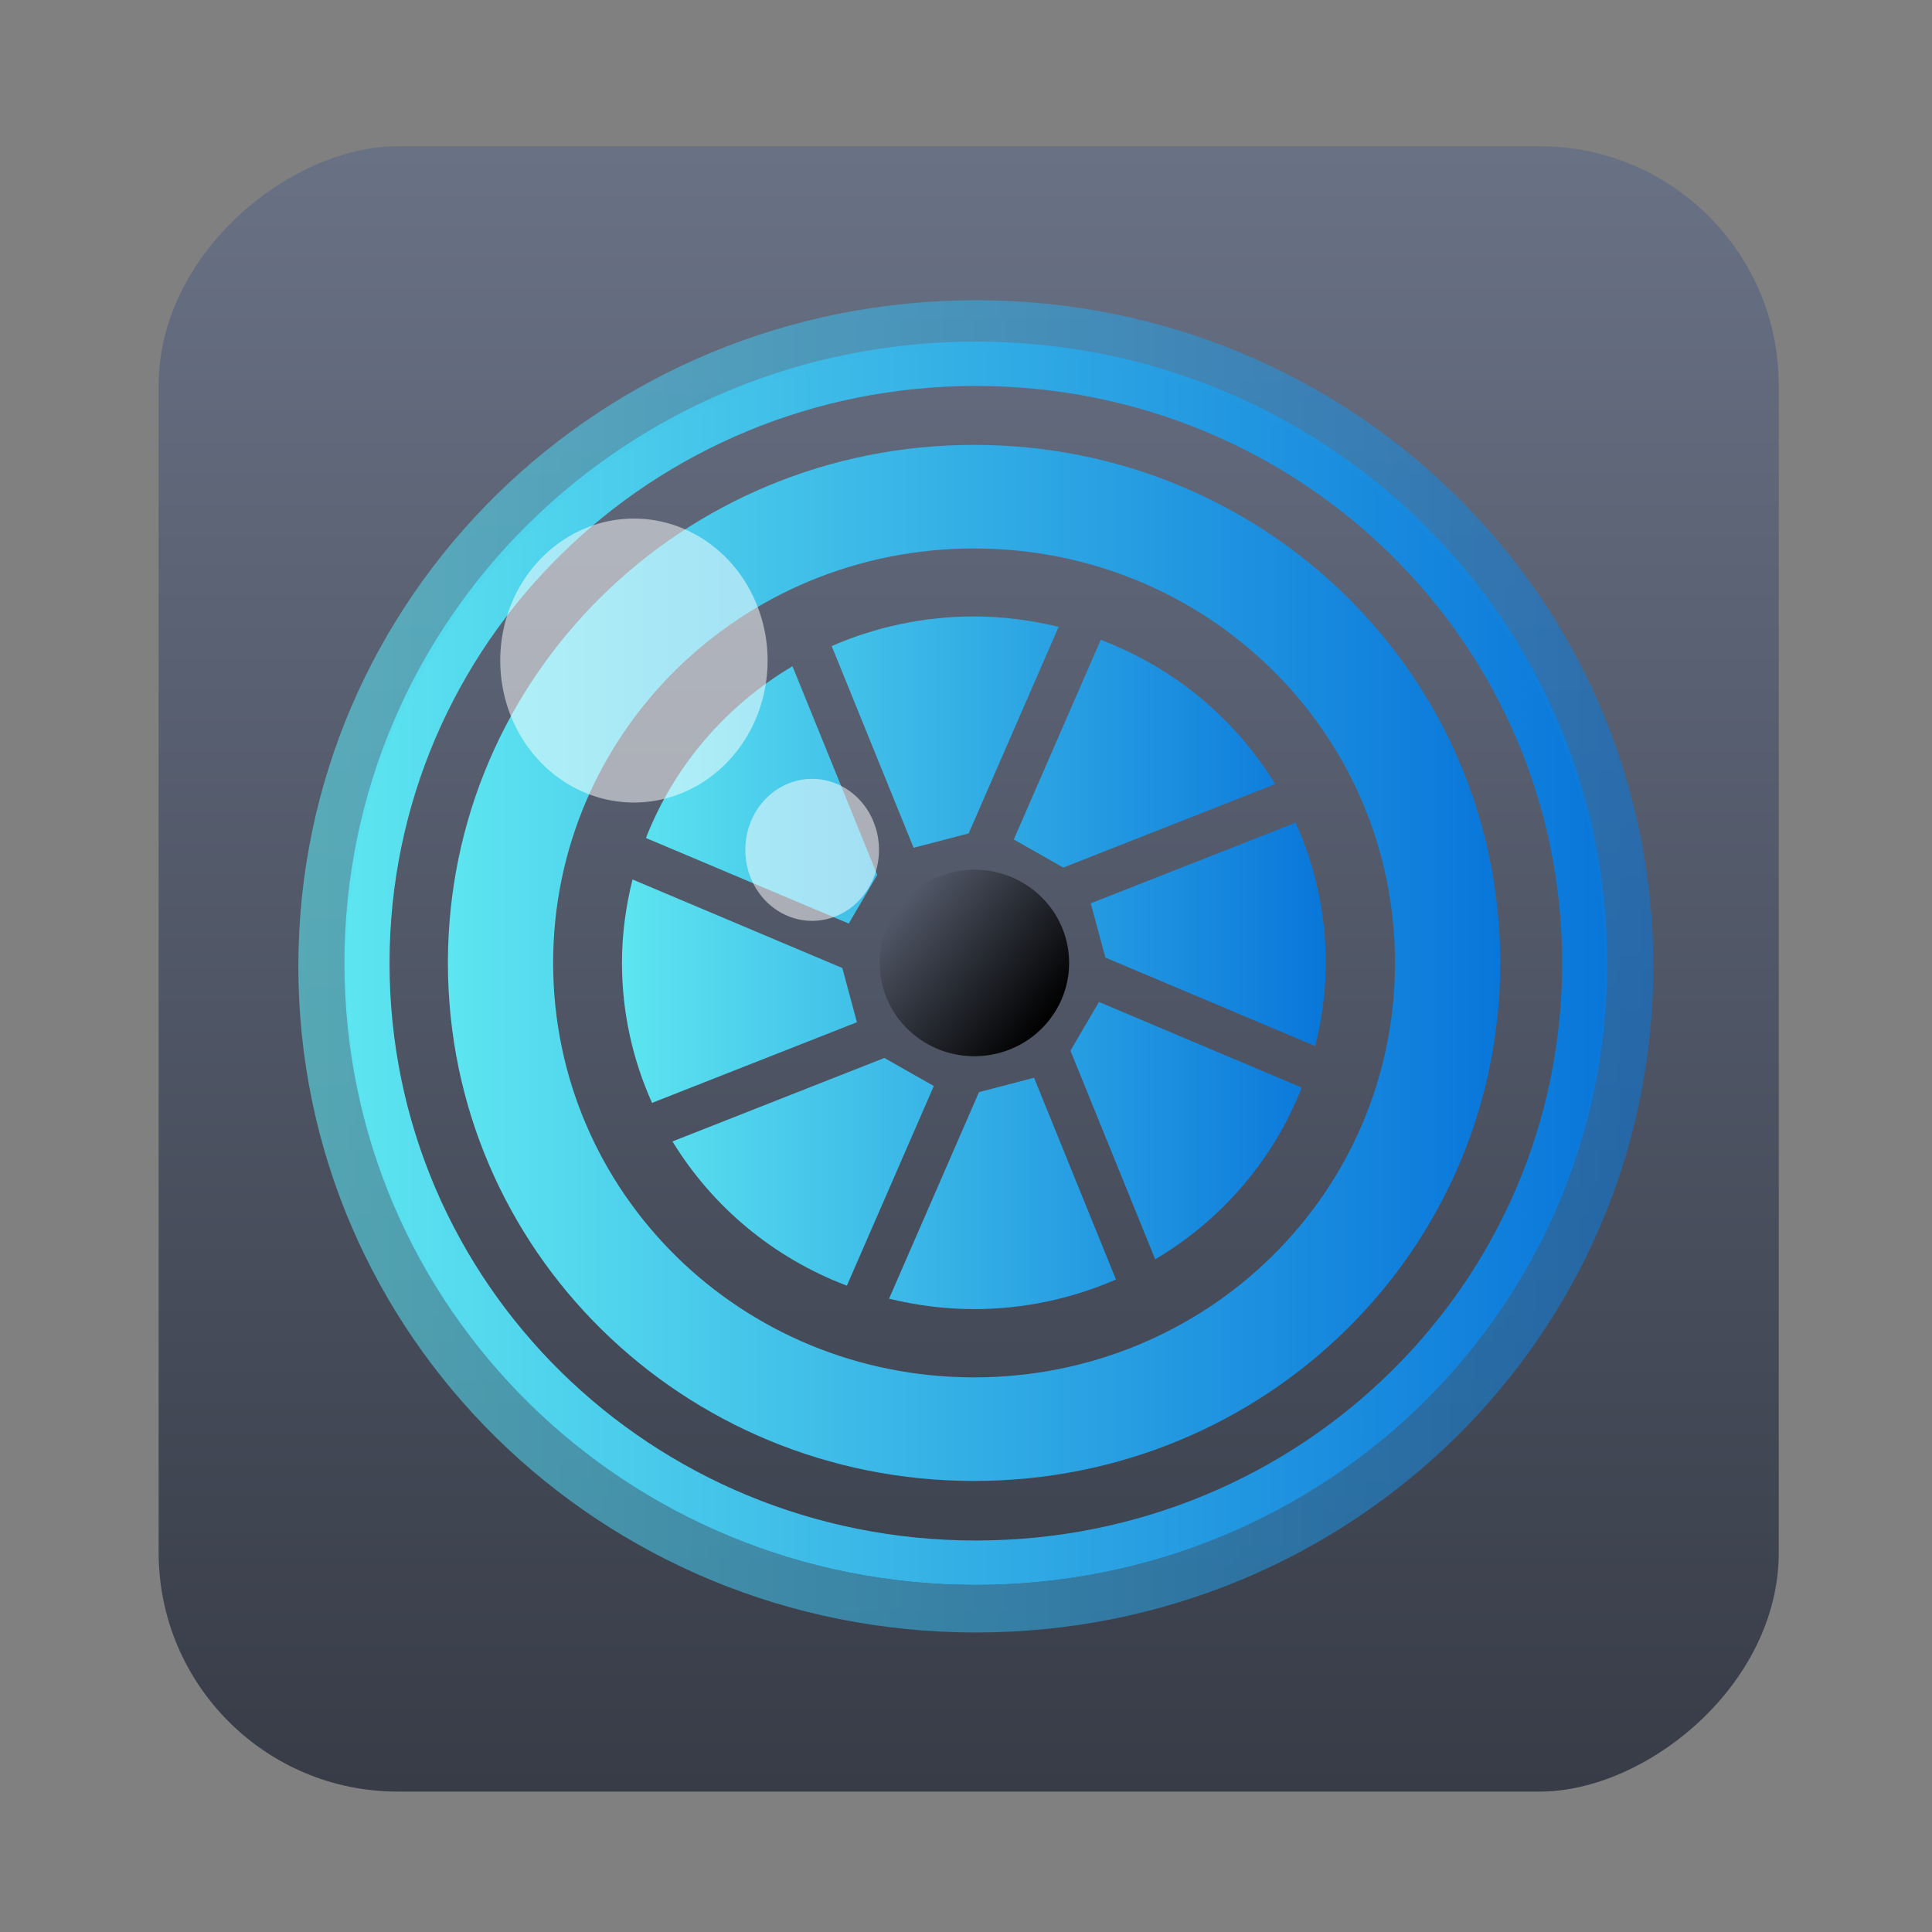 <?xml version="1.0" encoding="UTF-8" standalone="no"?>
<!-- Created with Inkscape (http://www.inkscape.org/) -->

<svg
   version="1.1"
   width="100%"
   height="100%"
   viewBox="0 0 512 512"
   id="svg2"
   sodipodi:docname="applications-accessories (another copy).svg"
   inkscape:version="1.1 (c68e22c387, 2021-05-23)"
   xmlns:inkscape="http://www.inkscape.org/namespaces/inkscape"
   xmlns:sodipodi="http://sodipodi.sourceforge.net/DTD/sodipodi-0.dtd"
   xmlns:xlink="http://www.w3.org/1999/xlink"
   xmlns="http://www.w3.org/2000/svg"
   xmlns:svg="http://www.w3.org/2000/svg"
   xmlns:rdf="http://www.w3.org/1999/02/22-rdf-syntax-ns#"
   xmlns:cc="http://creativecommons.org/ns#"
   xmlns:dc="http://purl.org/dc/elements/1.1/">
  <rect x="0" y="0" width="512" height="512" fill="#808080" stroke="none"/>
  <sodipodi:namedview
     id="namedview39"
     pagecolor="#ffffff"
     bordercolor="#666666"
     borderopacity="1.0"
     inkscape:pageshadow="2"
     inkscape:pageopacity="0.0"
     inkscape:pagecheckerboard="0"
     showgrid="false"
     inkscape:zoom="0.42773438"
     inkscape:cx="382.24657"
     inkscape:cy="252.49315"
     inkscape:window-width="1366"
     inkscape:window-height="706"
     inkscape:window-x="0"
     inkscape:window-y="0"
     inkscape:window-maximized="1"
     inkscape:current-layer="svg2" />
  <defs
     id="defs4">
    <filter
       color-interpolation-filters="sRGB"
       id="7"
       x="-0.018"
       y="-0.018"
       width="1.036"
       height="1.036">
      <feGaussianBlur
         id="feGaussianBlur7"
         stdDeviation="3.772" />
    </filter>
    <linearGradient
       y1="19.564"
       x2="0"
       y2="504.02"
       id="8"
       gradientUnits="userSpaceOnUse">
      <stop
         id="stop10"
         style="stop-color:#f3f3f3;stop-opacity:1"
         offset="0" />
      <stop
         id="stop12"
         style="stop-color:#eeeeee;stop-opacity:1"
         offset="0.5" />
      <stop
         id="stop14"
         style="stop-color:#ebebeb;stop-opacity:1"
         offset="1" />
    </linearGradient>
    <linearGradient
       x1="257"
       x2="362"
       id="5"
       xlink:href="#0"
       gradientUnits="userSpaceOnUse"
       gradientTransform="matrix(1.028,0,0,1.462,-383.737,-115.702)" />
    <linearGradient
       x1="257"
       x2="362"
       id="6"
       xlink:href="#0"
       gradientUnits="userSpaceOnUse"
       gradientTransform="matrix(1.038,0,0,1.462,-467.249,-124.14)" />
    <linearGradient
       x1="257"
       x2="362"
       id="4"
       xlink:href="#0"
       gradientUnits="userSpaceOnUse"
       gradientTransform="matrix(1.028,0,0,1.462,-610.004,-127.971)" />
    <linearGradient
       x1="257"
       x2="362"
       id="3"
       xlink:href="#0"
       gradientUnits="userSpaceOnUse"
       gradientTransform="matrix(1.038,0,0,1.462,-427.092,-112.11)" />
    <linearGradient
       id="0">
      <stop
         id="stop21"
         style="stop-color:#000000;stop-opacity:1"
         offset="0" />
      <stop
         id="stop23"
         style="stop-color:#ffffff;stop-opacity:1"
         offset="1" />
    </linearGradient>
    <linearGradient
       x1="257"
       x2="362"
       id="2"
       xlink:href="#0"
       gradientUnits="userSpaceOnUse"
       gradientTransform="matrix(1.038,0,0,1.462,-467.249,-112.11)" />
    <linearGradient
       x1="257"
       x2="362"
       id="1"
       xlink:href="#0"
       gradientUnits="userSpaceOnUse"
       gradientTransform="matrix(1.038,0,0,1.462,-467.253,-112.11)" />
    <linearGradient
       id="SVGID_3_"
       gradientUnits="userSpaceOnUse"
       x1="212.132"
       x2="284.116"
       y1="189.196"
       y2="261.18">
      <stop
         offset="0"
         stop-color="#ebeff0"
         id="stop12-3" />
      <stop
         offset="1"
         stop-color="#e3e5e4"
         id="stop14-6" />
    </linearGradient>
    <linearGradient
       gradientTransform="matrix(0.692,0,0,0.676,117.88,177.07)"
       gradientUnits="userSpaceOnUse"
       y2="516.46"
       x2="409.49"
       y1="542.8"
       x1="409.57"
       id="0-7">
      <stop
         stop-color="#e54141"
         id="stop2" />
      <stop
         offset="1"
         stop-color="#ffbd00"
         id="stop4" />
    </linearGradient>
    <linearGradient
       inkscape:collect="always"
       xlink:href="#linearGradient3764"
       id="linearGradient920"
       x1="38.5"
       y1="256"
       x2="473.5"
       y2="256"
       gradientUnits="userSpaceOnUse"
       gradientTransform="matrix(1.002,0,0,0.987,-513.383,4.042)" />
    <linearGradient
       id="0-3"
       gradientUnits="userSpaceOnUse"
       y1="545.14"
       x2="0"
       y2="518.14">
      <stop
         stop-color="#a150c9"
         id="stop8" />
      <stop
         offset="1"
         stop-color="#e39aff"
         id="stop10-5" />
    </linearGradient>
    <linearGradient
       gradientUnits="userSpaceOnUse"
       y2="533.06"
       x2="0"
       y1="541.16"
       id="1-9-6"
       gradientTransform="matrix(1.499,0,0,1.499,100.439,-473.615)">
      <stop
         stop-color="#0976da"
         id="stop52-7" />
      <stop
         offset="1"
         stop-color="#5de5f0"
         id="stop54-5" />
    </linearGradient>
    <linearGradient
       inkscape:collect="always"
       xlink:href="#a"
       id="linearGradient994"
       x1="329.828"
       y1="48.965"
       x2="389.57"
       y2="48.965"
       gradientUnits="userSpaceOnUse"
       gradientTransform="matrix(0.835,0,0,0.831,-661.029,-88.587)" />
    <linearGradient
       id="a">
      <stop
         offset="0"
         id="stop2-36" />
      <stop
         stop-opacity="0"
         offset="1"
         id="stop4-7" />
    </linearGradient>
    <linearGradient
       inkscape:collect="always"
       xlink:href="#1-9-6-5"
       id="linearGradient996"
       x1="144.137"
       y1="258.882"
       x2="365.56"
       y2="258.882"
       gradientUnits="userSpaceOnUse"
       gradientTransform="matrix(-0.842,0,0,-0.824,472.755,468.427)" />
    <linearGradient
       gradientUnits="userSpaceOnUse"
       y2="533.06"
       x2="0"
       y1="541.16"
       id="1-9-6-5"
       gradientTransform="matrix(1.499,0,0,1.499,100.439,-473.615)">
      <stop
         stop-color="#0976da"
         id="stop52-7-3" />
      <stop
         offset="1"
         stop-color="#5de5f0"
         id="stop54-5-5" />
    </linearGradient>
    <linearGradient
       inkscape:collect="always"
       xlink:href="#1-9-6-5"
       id="linearGradient998"
       x1="89.374"
       y1="258.924"
       x2="420.45"
       y2="258.924"
       gradientUnits="userSpaceOnUse"
       gradientTransform="matrix(-0.842,0,0,-0.824,472.862,468.497)" />
    <linearGradient
       gradientUnits="userSpaceOnUse"
       y2="533.06"
       x2="0"
       y1="541.16"
       id="linearGradient905"
       gradientTransform="matrix(1.499,0,0,1.499,100.439,-473.615)">
      <stop
         stop-color="#0976da"
         id="stop901" />
      <stop
         offset="1"
         stop-color="#5de5f0"
         id="stop903" />
    </linearGradient>
    <linearGradient
       inkscape:collect="always"
       xlink:href="#1-9-6-5"
       id="linearGradient3093"
       gradientUnits="userSpaceOnUse"
       gradientTransform="matrix(-0.904,0,0,-0.883,489.017,484.692)"
       x1="56.269"
       y1="258.954"
       x2="453.554"
       y2="258.954" />
    <linearGradient
       gradientUnits="userSpaceOnUse"
       y2="533.06"
       x2="0"
       y1="541.16"
       id="linearGradient912"
       gradientTransform="matrix(1.499,0,0,1.499,100.439,-473.615)">
      <stop
         stop-color="#0976da"
         id="stop908" />
      <stop
         offset="1"
         stop-color="#5de5f0"
         id="stop910" />
    </linearGradient>
    <linearGradient
       inkscape:collect="always"
       xlink:href="#1-9-6-5"
       id="linearGradient1000"
       x1="56.269"
       y1="258.954"
       x2="453.554"
       y2="258.954"
       gradientUnits="userSpaceOnUse"
       gradientTransform="matrix(-0.842,0,0,-0.824,473.334,468.607)" />
    <linearGradient
       gradientUnits="userSpaceOnUse"
       y2="533.06"
       x2="0"
       y1="541.16"
       id="linearGradient919"
       gradientTransform="matrix(1.499,0,0,1.499,100.439,-473.615)">
      <stop
         stop-color="#0976da"
         id="stop915" />
      <stop
         offset="1"
         stop-color="#5de5f0"
         id="stop917" />
    </linearGradient>
    <linearGradient
       id="linearGradient3764"
       x1="1"
       x2="47"
       gradientTransform="matrix(0,-1.304,1.304,0,0.696,63.304)"
       gradientUnits="userSpaceOnUse">
      <stop
         id="stop2-3"
         stop-color="#373c47"
         offset="0" />
      <stop
         id="stop4-6"
         stop-color="#697185"
         offset="1" />
    </linearGradient>
  </defs>
  <rect
     width="436.042"
     height="429.348"
     rx="63.351"
     x="-474.791"
     y="42.042"
     id="rect33"
     style="fill:url(#linearGradient920);fill-opacity:1.0;stroke-width:0.995"
     transform="rotate(-90)" />
  <path
     d="m 258.611,420.015 c 92.7,0 167.324,-73.478 167.324,-164.745 0,-91.271 -74.629,-164.745 -167.324,-164.745 -92.7,0 -167.324,73.478 -167.324,164.745 0,91.271 74.629,164.745 167.324,164.745 m 0,-11.768 c -86.078,0 -155.377,-68.23 -155.377,-152.982 0,-84.751 69.298,-152.982 155.377,-152.982 86.079,0 155.377,68.229 155.377,152.982 0,84.751 -69.298,152.982 -155.377,152.982"
     id="path10"
     style="fill:url(#linearGradient1000);fill-opacity:1;stroke-width:12.453" />
  <path
     d="m 258.611,432.624 c 99.471,0 179.546,-78.734 179.546,-176.529 0,-97.8 -80.08,-176.529 -179.546,-176.529 -99.471,0 -179.546,78.734 -179.546,176.529 0,97.8 80.08,176.529 179.546,176.529 m 0,-12.609 c -92.365,0 -166.726,-73.11 -166.726,-163.925 0,-90.813 74.359,-163.925 166.726,-163.925 92.367,0 166.726,73.11 166.726,163.925 0,90.813 -74.359,163.925 -166.726,163.925"
     id="path10-5"
     style="opacity:0.576;fill:url(#linearGradient3093);fill-opacity:1;stroke-width:13.353" />
  <path
     d="m 258.139,392.474 c 77.251,0 139.439,-61.232 139.439,-137.289 0,-76.06 -62.191,-137.289 -139.439,-137.289 -77.251,0 -139.439,61.232 -139.439,137.289 0,76.06 62.191,137.289 139.439,137.289 m 0,-27.458 c -61.799,0 -111.552,-48.937 -111.552,-109.833 0,-60.847 49.703,-109.833 111.552,-109.833 61.799,0 111.552,48.937 111.552,109.833 0,60.847 -49.703,109.833 -111.552,109.833"
     id="path12"
     style="fill:url(#linearGradient998);fill-opacity:1;stroke-width:12.453" />
  <path
     d="m 258.033,346.934 c 13.448,0 26.186,-2.834 37.713,-7.849 l -21.711,-53.47 -14.592,3.809 -23.833,54.744 c 7.191,1.744 14.673,2.754 22.422,2.754 m -33.599,-6.208 23.04,-52.909 -13.111,-7.435 -56.15,22.122 c 10.593,17.338 26.792,30.866 46.232,38.232 m 81.696,-6.988 c 17.61,-10.43 31.349,-26.379 38.831,-45.519 l -53.738,-22.685 -7.552,12.908 z M 172.788,292.28 227.097,270.902 223.228,256.537 167.626,233.072 c -1.772,7.08 -2.797,14.447 -2.797,22.077 0,13.241 2.879,25.782 7.971,37.132 m 175.745,-15.055 c 1.772,-7.08 2.797,-14.447 2.797,-22.077 0,-13.241 -2.879,-25.782 -7.971,-37.131 l -54.309,21.377 3.869,14.365 z m -123.615,-32.472 7.552,-12.909 -22.469,-55.284 c -17.61,10.43 -31.349,26.379 -38.831,45.519 z m 56.86,-14.836 56.15,-22.122 C 327.347,190.456 311.148,176.929 291.709,169.562 l -23.04,52.909 z m -39.671,-5.244 14.592,-3.81 23.833,-54.744 c -7.191,-1.744 -14.673,-2.754 -22.422,-2.754 -13.448,0 -26.187,2.834 -37.713,7.849 z"
     id="path14"
     style="fill:url(#linearGradient996);fill-opacity:1;stroke-width:12.453" />
  <ellipse
     transform="matrix(-0.798,-0.603,0.615,-0.789,0,0)"
     cx="-360.51"
     cy="-47.913"
     color="#000000"
     fill="#2c3e50"
     stroke-linecap="round"
     stroke-width="2.222"
     id="circle20"
     style="fill:url(#linearGradient994);fill-opacity:1;stroke-width:9.225"
     rx="24.957"
     ry="24.856" />
  <path
     d="m 167.995,137.425 a 35.425,37.627 0 0 0 -35.425,37.627 35.425,37.627 0 0 0 35.425,37.627 35.425,37.627 0 0 0 35.425,-37.627 35.425,37.627 0 0 0 -35.425,-37.627"
     opacity="0.25"
     id="path22"
     style="opacity:0.514;fill:#ffffff;stroke-width:9.015" />
  <path
     d="m 215.229,206.408 a 17.712,18.814 0 0 0 -17.712,18.814 17.712,18.814 0 0 0 17.712,18.814 17.712,18.814 0 0 0 17.712,-18.814 17.712,18.814 0 0 0 -17.712,-18.814"
     opacity="0.25"
     id="path24"
     style="opacity:0.514;fill:#ffffff;stroke-width:9.015" />
</svg>
